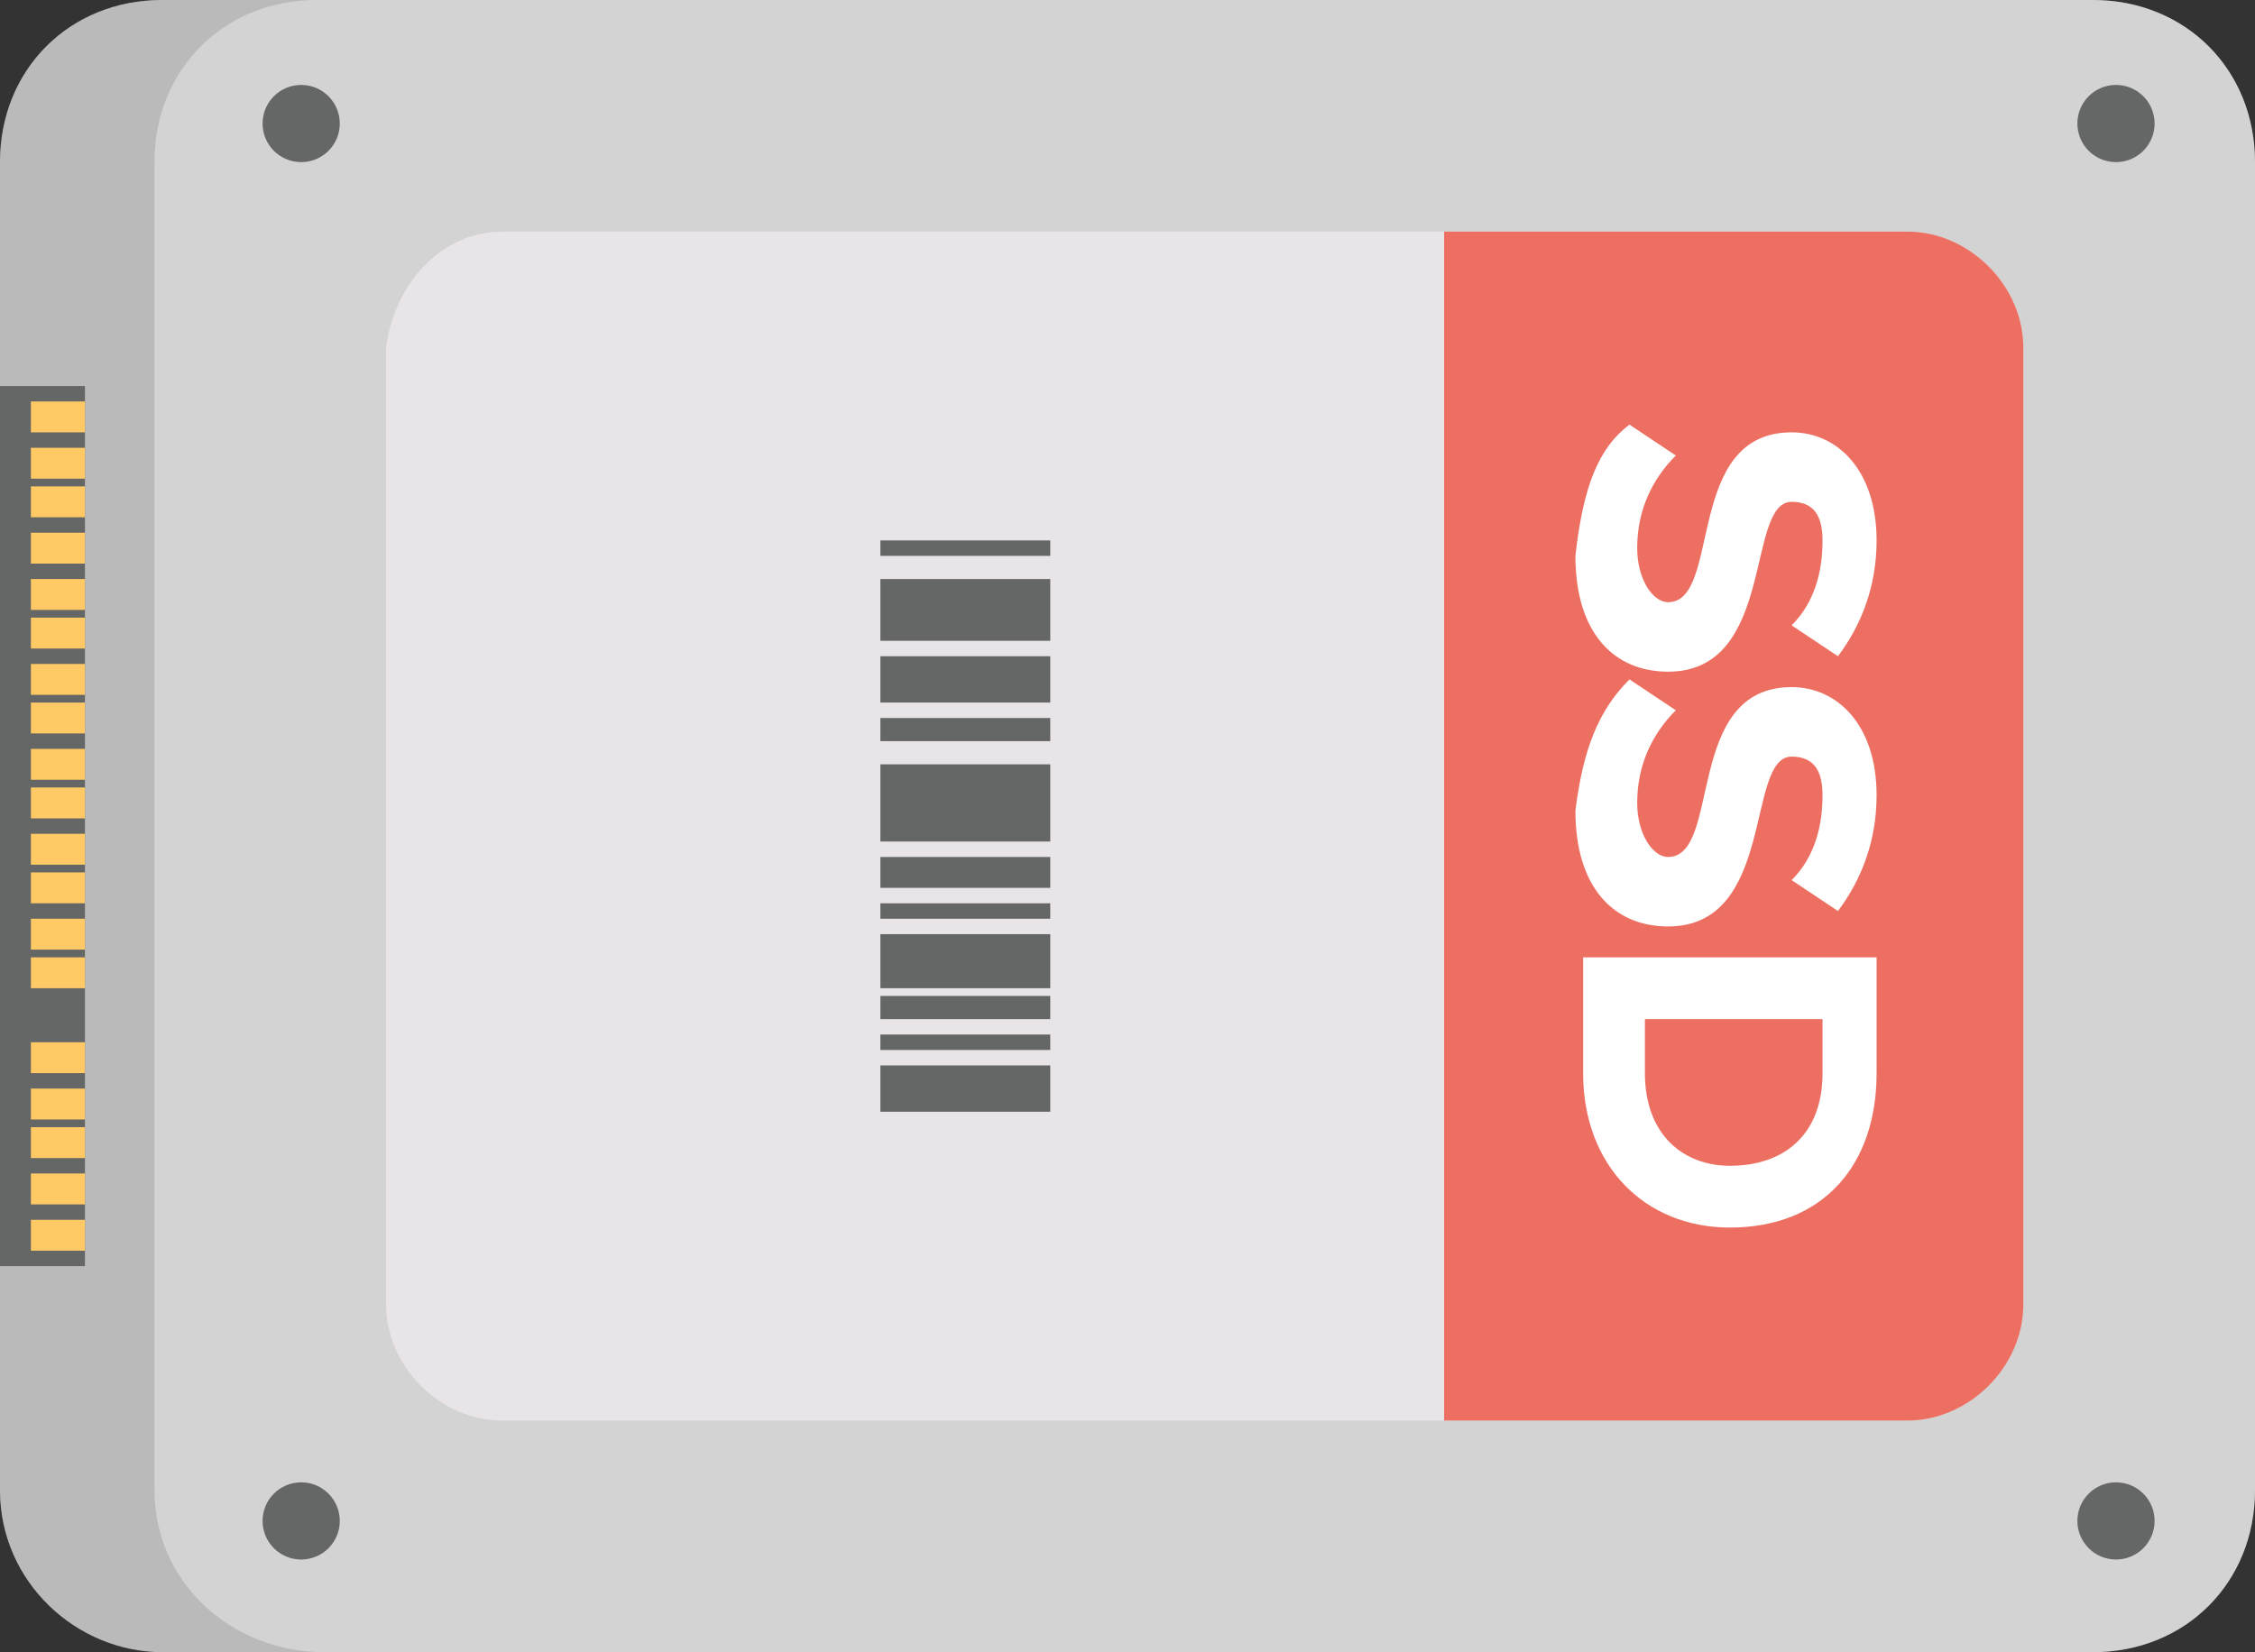 <?xml version="1.0" encoding="UTF-8" standalone="no"?>
<!-- Uploaded to: SVG Repo, www.svgrepo.com, Generator: SVG Repo Mixer Tools -->

<svg
   width="800"
   height="586.301"
   viewBox="-3.9 0 29.2 21.4"
   id="Layer_1"
   version="1.1"
   xml:space="preserve"
   sodipodi:docname="ssd.svg"
   inkscape:version="1.3 (0e150ed, 2023-07-21)"
   xmlns:inkscape="http://www.inkscape.org/namespaces/inkscape"
   xmlns:sodipodi="http://sodipodi.sourceforge.net/DTD/sodipodi-0.dtd"
   xmlns="http://www.w3.org/2000/svg"
   xmlns:svg="http://www.w3.org/2000/svg"><rect x="-3.9" y="0" width="29.2" height="21.4" fill="#333333" stroke="none"/><defs
   id="defs59" /><sodipodi:namedview
   id="namedview59"
   pagecolor="#ffffff"
   bordercolor="#999999"
   borderopacity="1"
   inkscape:showpageshadow="2"
   inkscape:pageopacity="0"
   inkscape:pagecheckerboard="0"
   inkscape:deskcolor="#d1d1d1"
   showgrid="false"
   inkscape:zoom="1.01"
   inkscape:cx="400"
   inkscape:cy="293.06931"
   inkscape:window-width="1912"
   inkscape:window-height="1009"
   inkscape:window-x="0"
   inkscape:window-y="33"
   inkscape:window-maximized="1"
   inkscape:current-layer="Layer_1" />&#10;&#10;<style
   type="text/css"
   id="style1">&#10;	.st0{fill:#656766;}&#10;	.st1{fill:#FFFFFF;}&#10;	.st2{fill:#53B2E4;}&#10;	.st3{fill:#E8E4E7;}&#10;	.st4{fill:#4D4C4D;}&#10;	.st5{fill:#ED6F62;}&#10;	.st6{fill:#FFCA65;}&#10;	.st7{fill:#BABABA;}&#10;	.st8{fill:#D3D3D3;}&#10;</style>&#10;&#10;<g
   id="g59"
   transform="rotate(90,12.65,12.65)">&#10;&#10;<g
   id="g20">&#10;&#10;<path
   class="st0"
   d="M 19.3,29.2 H 2.1 C 0.9,29.2 0,28.3 0,27.1 V 2.1 C 0,0.9 0.9,0 2.1,0 h 17.2 c 1.2,0 2.1,0.9 2.1,2.1 V 27 c 0,1.2 -0.9,2.2 -2.1,2.2 z"
   id="path1" />&#10;&#10;<path
   class="st1"
   d="M 3.6,21.4 V 5.8 c 0,-1 0.8,-1.7 1.7,-1.7 h 10.6 c 1,0 1.7,0.8 1.7,1.7 v 15.6 c 0,1 -0.8,1.7 -1.7,1.7 H 5.3 c -0.9,0 -1.7,-0.8 -1.7,-1.7 z"
   id="path2" />&#10;&#10;<path
   class="st2"
   d="m 3.6,13.4 v 8 c 0,1 0.8,1.7 1.7,1.7 h 10.6 c 1,0 1.7,-0.8 1.7,-1.7 V 17.2 H 13.4 C 9.8,17.3 6.3,15.8 3.6,13.4 Z"
   id="path3" />&#10;&#10;<g
   id="g4">&#10;&#10;<circle
   class="st3"
   cx="19.8"
   cy="1.8"
   r="0.5"
   id="circle3" />&#10;&#10;<circle
   class="st3"
   cx="19.8"
   cy="27.4"
   r="0.5"
   id="circle4" />&#10;&#10;</g>&#10;&#10;<g
   id="g6">&#10;&#10;<circle
   class="st3"
   cx="1.7"
   cy="1.8"
   r="0.5"
   id="circle5" />&#10;&#10;<circle
   class="st3"
   cx="1.7"
   cy="27.4"
   r="0.5"
   id="circle6" />&#10;&#10;</g>&#10;&#10;<path
   class="st4"
   d="M 17,29.2 H 4.4 v -0.7 c 0,-0.3 0.3,-0.6 0.6,-0.6 h 11.4 c 0.3,0 0.6,0.3 0.6,0.6 z"
   id="path6" />&#10;&#10;<g
   id="g9">&#10;&#10;<path
   class="st5"
   d="M 5.5,9.4 5.9,8.8 C 6.2,9.1 6.6,9.3 7.1,9.3 7.5,9.3 7.8,9.1 7.8,8.9 7.8,8.2 5.6,8.7 5.6,7.3 5.6,6.7 6.1,6.2 7,6.2 7.6,6.2 8.1,6.4 8.5,6.7 L 8,7.3 C 7.7,7 7.3,6.9 6.9,6.9 6.6,6.9 6.4,7 6.4,7.3 6.4,7.9 8.6,7.5 8.6,8.9 8.6,9.6 8.1,10.1 7.1,10.1 6.4,10 5.8,9.8 5.5,9.4 Z"
   id="path7" />&#10;&#10;<path
   class="st5"
   d="M 8.9,9.4 9.3,8.8 c 0.3,0.3 0.7,0.5 1.2,0.5 0.4,0 0.7,-0.2 0.7,-0.4 C 11.2,8.2 9,8.7 9,7.3 9,6.7 9.5,6.2 10.4,6.2 c 0.6,0 1.1,0.2 1.5,0.5 L 11.5,7.3 C 11.2,7 10.8,6.9 10.4,6.9 10.1,6.9 9.9,7 9.9,7.3 c 0,0.6 2.2,0.2 2.2,1.6 0,0.7 -0.5,1.2 -1.5,1.2 C 9.7,10 9.2,9.8 8.9,9.4 Z"
   id="path8" />&#10;&#10;<path
   class="st5"
   d="M 12.5,10 V 6.3 H 14 c 1.2,0 2,0.7 2,1.9 0,1.1 -0.8,1.9 -2,1.9 z M 15.1,8.1 C 15.1,7.4 14.7,6.9 13.9,6.9 H 13.2 V 9.2 H 14 c 0.7,0.1 1.1,-0.5 1.1,-1.1 z"
   id="path9" />&#10;&#10;</g>&#10;&#10;<g
   id="g19">&#10;&#10;<rect
   class="st6"
   height="0.7"
   width="0.4"
   x="5.7"
   y="27.8"
   id="rect9" />&#10;&#10;<rect
   class="st6"
   height="0.7"
   width="0.4"
   x="6.7"
   y="27.8"
   id="rect10" />&#10;&#10;<rect
   class="st6"
   height="0.7"
   width="0.4"
   x="7.6"
   y="27.8"
   id="rect11" />&#10;&#10;<rect
   class="st6"
   height="0.7"
   width="0.4"
   x="8.6"
   y="27.8"
   id="rect12" />&#10;&#10;<rect
   class="st6"
   height="0.7"
   width="0.4"
   x="9.5"
   y="27.8"
   id="rect13" />&#10;&#10;<rect
   class="st6"
   height="0.7"
   width="0.4"
   x="10.5"
   y="27.8"
   id="rect14" />&#10;&#10;<rect
   class="st6"
   height="0.7"
   width="0.4"
   x="11.4"
   y="27.8"
   id="rect15" />&#10;&#10;<rect
   class="st6"
   height="0.7"
   width="0.4"
   x="12.4"
   y="27.8"
   id="rect16" />&#10;&#10;<rect
   class="st6"
   height="0.7"
   width="0.4"
   x="13.4"
   y="27.8"
   id="rect17" />&#10;&#10;<rect
   class="st6"
   height="0.7"
   width="0.4"
   x="14.3"
   y="27.8"
   id="rect18" />&#10;&#10;<rect
   class="st6"
   height="0.7"
   width="0.4"
   x="15.3"
   y="27.8"
   id="rect19" />&#10;&#10;</g>&#10;&#10;</g>&#10;&#10;<g
   id="g58">&#10;&#10;<path
   class="st7"
   d="M 19.3,29.2 H 2.1 C 0.9,29.2 0,28.3 0,27.1 V 4.2 C 0,3 0.9,2.1 2.1,2.1 h 17.2 c 1.2,0 2.1,0.9 2.1,2.1 v 22.9 c 0,1.1 -0.9,2.1 -2.1,2.1 z"
   id="path20" />&#10;&#10;<path
   class="st8"
   d="M 19.3,27.2 H 2.1 C 0.9,27.2 0,26.3 0,25.1 V 2.1 C 0,0.9 0.9,0 2.1,0 h 17.2 c 1.2,0 2.1,0.9 2.1,2.1 V 25 c 0,1.2 -0.9,2.2 -2.1,2.2 z"
   id="path21" />&#10;&#10;<path
   class="st3"
   d="M 3,22.7 V 4.5 C 3,3.7 3.7,3 4.5,3 h 12.4 c 0.8,0 1.5,0.7 1.5,1.5 v 18.2 c 0,0.8 -0.7,1.5 -1.5,1.5 H 4.5 C 3.7,24.1 3,23.5 3,22.7 Z"
   id="path22" />&#10;&#10;<path
   class="st5"
   d="m 18.4,10.5 v -6 C 18.4,3.7 17.7,3 16.9,3 H 4.5 C 3.7,3 3,3.7 3,4.5 v 6 z"
   id="path23" />&#10;&#10;<g
   id="g24">&#10;&#10;<circle
   class="st0"
   cx="19.7"
   cy="1.8"
   r="0.5"
   id="circle23" />&#10;&#10;<circle
   class="st0"
   cx="19.7"
   cy="25.3"
   r="0.5"
   id="circle24" />&#10;&#10;</g>&#10;&#10;<g
   id="g26">&#10;&#10;<circle
   class="st0"
   cx="1.6"
   cy="1.8"
   r="0.5"
   id="circle25" />&#10;&#10;<circle
   class="st0"
   cx="1.6"
   cy="25.3"
   r="0.5"
   id="circle26" />&#10;&#10;</g>&#10;&#10;<rect
   class="st0"
   height="1.1"
   width="11.4"
   x="5"
   y="28.1"
   id="rect26" />&#10;&#10;<g
   id="g28">&#10;&#10;<path
   class="st1"
   d="M 5.5,8.1 5.9,7.5 C 6.2,7.8 6.6,8 7.1,8 7.5,8 7.8,7.8 7.8,7.6 7.8,6.9 5.6,7.4 5.6,6 5.6,5.4 6.1,4.9 7,4.9 7.6,4.9 8.1,5.1 8.5,5.4 L 8.1,6 C 7.8,5.7 7.4,5.6 7,5.6 6.7,5.6 6.5,5.7 6.5,6 6.5,6.6 8.7,6.2 8.7,7.6 8.7,8.3 8.2,8.8 7.2,8.8 6.3,8.7 5.8,8.5 5.5,8.1 Z"
   id="path26" />&#10;&#10;<path
   class="st1"
   d="M 8.8,8.1 9.2,7.5 C 9.5,7.8 9.9,8 10.4,8 10.8,8 11.1,7.8 11.1,7.6 11.1,6.9 8.9,7.4 8.9,6 c 0,-0.6 0.5,-1.1 1.4,-1.1 0.6,0 1.1,0.2 1.5,0.5 L 11.4,6 C 11.1,5.7 10.7,5.6 10.3,5.6 10,5.6 9.8,5.7 9.8,6 9.8,6.6 12,6.2 12,7.6 12,8.3 11.5,8.8 10.5,8.8 9.7,8.7 9.2,8.5 8.8,8.1 Z"
   id="path27" />&#10;&#10;<path
   class="st1"
   d="M 12.4,8.6 V 4.9 h 1.5 c 1.2,0 2,0.7 2,1.9 0,1.1 -0.8,1.9 -2,1.9 h -1.5 z m 2.7,-1.8 c 0,-0.7 -0.4,-1.2 -1.2,-1.2 h -0.7 v 2.3 h 0.7 c 0.8,0 1.2,-0.5 1.2,-1.1 z"
   id="path28" />&#10;&#10;</g>&#10;&#10;<g
   id="g47">&#10;&#10;<g
   id="g29">&#10;&#10;<rect
   class="st6"
   height="0.7"
   width="0.4"
   x="5.2"
   y="28.1"
   id="rect28" />&#10;&#10;<rect
   class="st6"
   height="0.7"
   width="0.4"
   x="5.8"
   y="28.1"
   id="rect29" />&#10;&#10;</g>&#10;&#10;<g
   id="g30">&#10;&#10;<rect
   class="st6"
   height="0.7"
   width="0.4"
   x="6.3"
   y="28.1"
   id="rect30" />&#10;&#10;</g>&#10;&#10;<g
   id="g31">&#10;&#10;<rect
   class="st6"
   height="0.7"
   width="0.4"
   x="6.9"
   y="28.1"
   id="rect31" />&#10;&#10;</g>&#10;&#10;<g
   id="g32">&#10;&#10;<rect
   class="st6"
   height="0.7"
   width="0.4"
   x="7.5"
   y="28.1"
   id="rect32" />&#10;&#10;</g>&#10;&#10;<g
   id="g33">&#10;&#10;<rect
   class="st6"
   height="0.7"
   width="0.4"
   x="8"
   y="28.1"
   id="rect33" />&#10;&#10;</g>&#10;&#10;<g
   id="g34">&#10;&#10;<rect
   class="st6"
   height="0.7"
   width="0.4"
   x="8.6"
   y="28.1"
   id="rect34" />&#10;&#10;</g>&#10;&#10;<g
   id="g35">&#10;&#10;<rect
   class="st6"
   height="0.7"
   width="0.4"
   x="9.1"
   y="28.1"
   id="rect35" />&#10;&#10;</g>&#10;&#10;<g
   id="g36">&#10;&#10;<rect
   class="st6"
   height="0.7"
   width="0.4"
   x="9.7"
   y="28.1"
   id="rect36" />&#10;&#10;</g>&#10;&#10;<g
   id="g37">&#10;&#10;<rect
   class="st6"
   height="0.7"
   width="0.4"
   x="10.2"
   y="28.1"
   id="rect37" />&#10;&#10;</g>&#10;&#10;<g
   id="g38">&#10;&#10;<rect
   class="st6"
   height="0.7"
   width="0.4"
   x="10.8"
   y="28.1"
   id="rect38" />&#10;&#10;</g>&#10;&#10;<g
   id="g39">&#10;&#10;<rect
   class="st6"
   height="0.7"
   width="0.4"
   x="11.3"
   y="28.1"
   id="rect39" />&#10;&#10;</g>&#10;&#10;<g
   id="g40">&#10;&#10;<rect
   class="st6"
   height="0.7"
   width="0.4"
   x="11.9"
   y="28.1"
   id="rect40" />&#10;&#10;</g>&#10;&#10;<g
   id="g41">&#10;&#10;<rect
   class="st6"
   height="0.7"
   width="0.4"
   x="12.4"
   y="28.1"
   id="rect41" />&#10;&#10;</g>&#10;&#10;<g
   id="g42">&#10;&#10;<rect
   class="st6"
   height="0.7"
   width="0.4"
   x="13.5"
   y="28.1"
   id="rect42" />&#10;&#10;</g>&#10;&#10;<g
   id="g43">&#10;&#10;<rect
   class="st6"
   height="0.7"
   width="0.4"
   x="14.1"
   y="28.1"
   id="rect43" />&#10;&#10;</g>&#10;&#10;<g
   id="g44">&#10;&#10;<rect
   class="st6"
   height="0.7"
   width="0.4"
   x="14.6"
   y="28.1"
   id="rect44" />&#10;&#10;</g>&#10;&#10;<g
   id="g45">&#10;&#10;<rect
   class="st6"
   height="0.7"
   width="0.4"
   x="15.2"
   y="28.1"
   id="rect45" />&#10;&#10;</g>&#10;&#10;<g
   id="g46">&#10;&#10;<rect
   class="st6"
   height="0.7"
   width="0.4"
   x="15.8"
   y="28.1"
   id="rect46" />&#10;&#10;</g>&#10;&#10;</g>&#10;&#10;<g
   id="g57">&#10;&#10;<rect
   class="st0"
   height="2.2"
   width="0.2"
   x="7"
   y="15.6"
   id="rect47" />&#10;&#10;<rect
   class="st0"
   height="2.2"
   width="0.8"
   x="7.5"
   y="15.6"
   id="rect48" />&#10;&#10;<rect
   class="st0"
   height="2.2"
   width="0.6"
   x="8.5"
   y="15.6"
   id="rect49" />&#10;&#10;<rect
   class="st0"
   height="2.2"
   width="0.3"
   x="9.3"
   y="15.6"
   id="rect50" />&#10;&#10;<rect
   class="st0"
   height="2.2"
   width="1"
   x="9.9"
   y="15.6"
   id="rect51" />&#10;&#10;<rect
   class="st0"
   height="2.2"
   width="0.4"
   x="11.1"
   y="15.6"
   id="rect52" />&#10;&#10;<rect
   class="st0"
   height="2.2"
   width="0.2"
   x="11.7"
   y="15.6"
   id="rect53" />&#10;&#10;<rect
   class="st0"
   height="2.2"
   width="0.7"
   x="12.1"
   y="15.6"
   id="rect54" />&#10;&#10;<rect
   class="st0"
   height="2.2"
   width="0.3"
   x="12.9"
   y="15.6"
   id="rect55" />&#10;&#10;<rect
   class="st0"
   height="2.2"
   width="0.2"
   x="13.4"
   y="15.6"
   id="rect56" />&#10;&#10;<rect
   class="st0"
   height="2.2"
   width="0.6"
   x="13.8"
   y="15.6"
   id="rect57" />&#10;&#10;</g>&#10;&#10;</g>&#10;&#10;</g>&#10;&#10;</svg>
